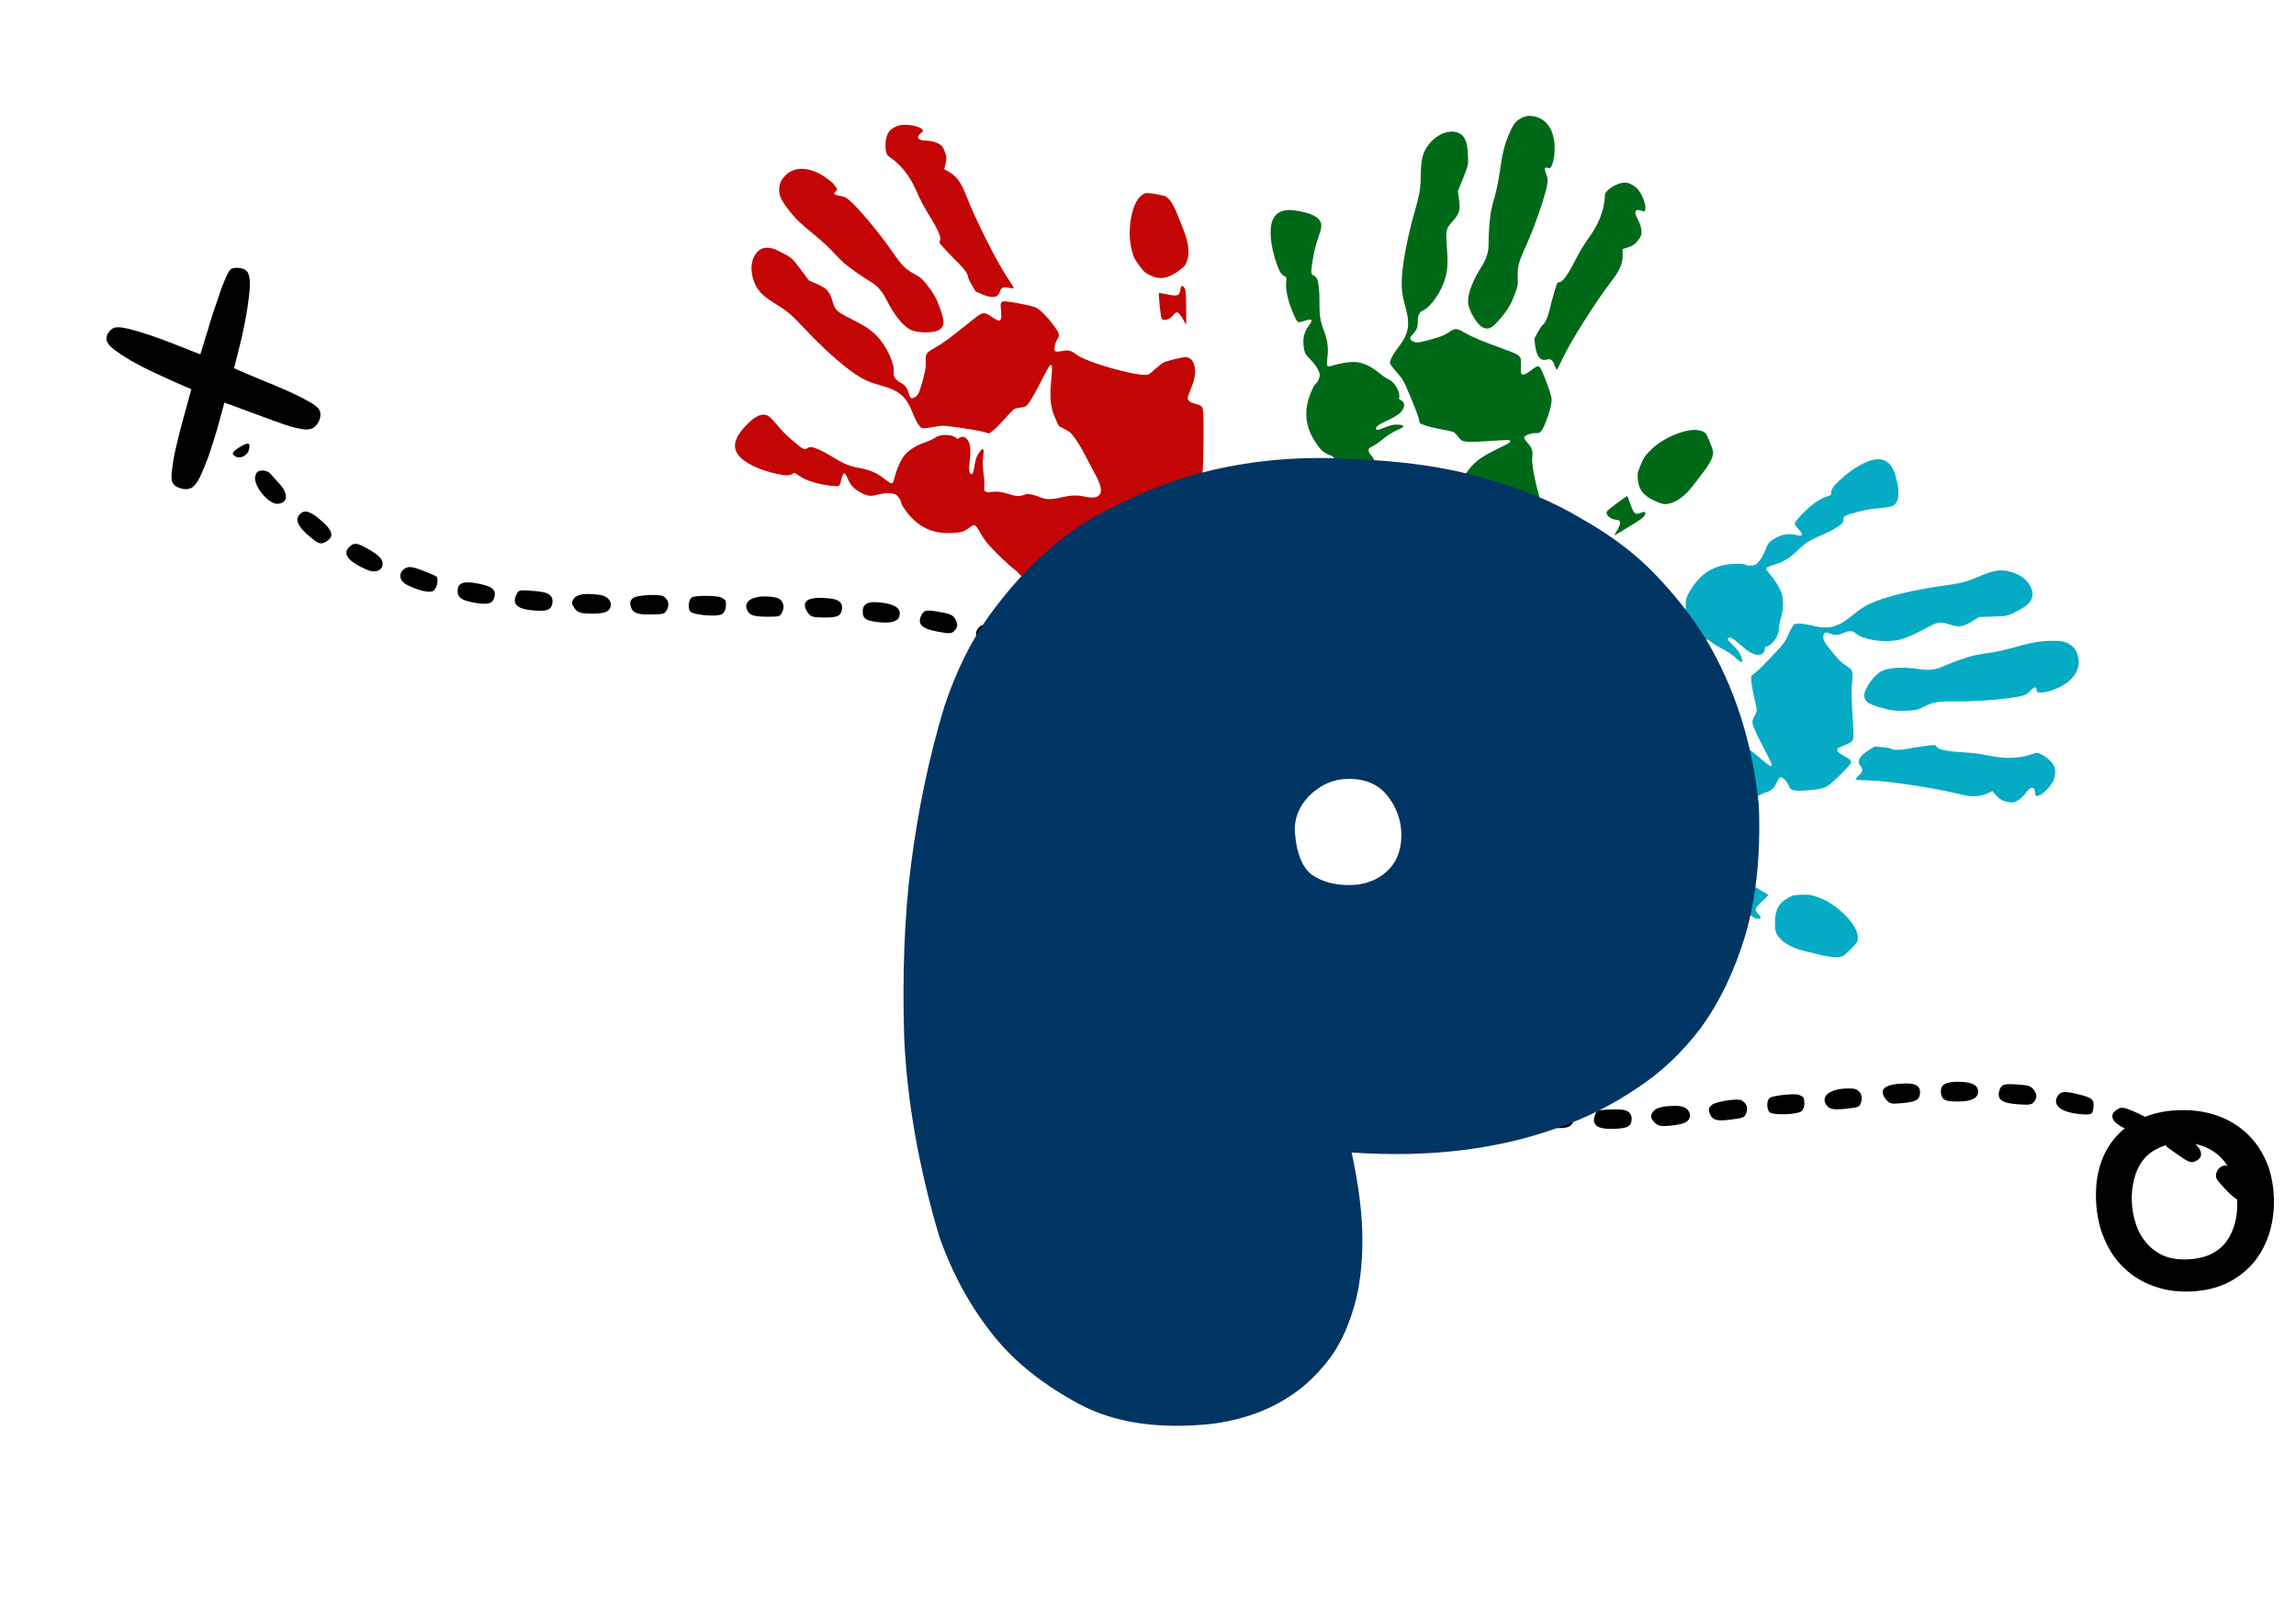 <svg width="164" height="115" viewBox="0 0 164 115" fill="none" xmlns="http://www.w3.org/2000/svg">
<path fill-rule="evenodd" clip-rule="evenodd" d="M56.054 12.575C55.804 12.84 55.682 13.104 55.659 13.429C55.625 13.92 55.745 14.213 56.268 14.908C56.774 15.58 57.06 15.859 58.286 16.872C58.787 17.286 59.26 17.725 59.51 18.007C59.734 18.26 60.091 18.616 60.303 18.8C60.702 19.146 61.663 19.821 62.24 20.16C62.681 20.42 63.022 20.818 63.333 21.436C63.85 22.465 64.446 23.218 64.983 23.523C65.486 23.808 66.746 23.818 67.12 23.54C67.467 23.283 67.478 22.991 67.175 22.109C66.914 21.349 66.71 20.973 66.229 20.37C65.822 19.859 65.79 19.831 65.324 19.576C64.645 19.204 64.428 18.982 63.675 17.892C62.785 16.603 61.239 14.763 60.634 14.272C60.422 14.099 60.284 14.038 60.013 13.995C59.591 13.927 59.503 13.839 59.691 13.67C59.815 13.557 59.816 13.534 59.708 13.358C59.476 12.984 58.746 12.457 58.148 12.231C57.309 11.915 56.562 12.037 56.054 12.575ZM63.514 9.384C63.282 9.666 63.182 10.284 63.285 10.796C63.332 11.026 63.367 11.091 63.489 11.173C64.313 11.722 64.974 12.54 65.424 13.569C65.76 14.337 65.976 14.743 66.481 15.566C67.034 16.466 67.257 17.025 67.132 17.198C67.086 17.263 67.101 17.329 67.191 17.45C67.323 17.626 68.049 18.396 68.472 18.806C68.846 19.17 69.129 19.568 69.133 19.738C69.135 19.817 69.26 20.092 69.41 20.35L69.683 20.818L70.124 21.011C70.846 21.327 71.299 21.27 71.413 20.849C71.495 20.551 71.656 20.473 72.034 20.55C72.215 20.587 72.384 20.602 72.409 20.583C72.437 20.562 72.266 20.278 71.971 19.852C71.26 18.826 69.651 15.626 69.023 13.99C68.65 13.017 68.315 12.566 67.722 12.239L67.442 12.085L67.52 11.772C67.628 11.343 67.614 11.118 67.455 10.753C67.342 10.492 67.289 10.42 67.133 10.313C66.899 10.152 66.5 10.048 66.09 10.039C65.55 10.028 65.417 9.777 65.799 9.493C65.947 9.383 65.96 9.353 65.893 9.264C65.719 9.03 64.963 8.861 64.388 8.928C64.083 8.964 63.693 9.167 63.514 9.384ZM53.865 18.324C53.582 18.881 53.622 19.668 53.969 20.366C54.215 20.86 54.576 21.199 55.385 21.698C56.241 22.225 56.562 22.496 57.411 23.409C58.697 24.791 60.112 26.064 61.101 26.729C61.674 27.114 62.121 27.315 62.837 27.511C64.245 27.896 64.725 28.302 65.196 29.505C65.435 30.114 65.664 30.487 65.856 30.578C65.917 30.607 66.274 30.573 66.649 30.503C67.315 30.379 67.364 30.38 68.608 30.555C69.31 30.653 70.055 30.786 70.264 30.85L70.644 30.966L70.928 30.755C71.084 30.639 71.451 30.273 71.744 29.941C72.037 29.61 72.336 29.294 72.409 29.24C72.482 29.186 72.681 29.131 72.852 29.118C73.023 29.106 73.216 29.056 73.281 29.008C73.485 28.856 73.775 28.384 74.331 27.299C74.924 26.143 74.989 26.037 75.085 26.076C75.164 26.107 75.163 26.344 75.082 27.185C74.957 28.488 75.039 29.157 75.427 29.988L75.635 30.435L76.048 30.652C76.437 30.856 76.481 30.895 76.786 31.305C76.987 31.576 77.286 32.083 77.575 32.642C77.831 33.137 78.102 33.652 78.177 33.786C78.575 34.492 78.719 34.985 78.6 35.238C78.455 35.543 78.114 35.61 77.446 35.463C76.921 35.348 76.46 35.37 75.713 35.547C75.075 35.698 74.658 35.681 74.218 35.486C73.908 35.348 73.374 35.241 73.294 35.3C73.272 35.317 73.119 35.362 72.955 35.401C72.703 35.461 72.563 35.443 72.046 35.285C71.483 35.114 71.137 35.081 70.699 35.157C70.61 35.172 70.48 35.154 70.41 35.115C70.299 35.054 70.287 35.003 70.309 34.706C70.323 34.52 70.31 34.225 70.28 34.051C70.19 33.53 70.17 32.895 70.232 32.521C70.325 31.965 70.187 31.936 69.863 32.442C69.75 32.619 69.67 32.875 69.607 33.255C69.516 33.812 69.479 33.903 69.359 33.855C69.216 33.799 69.194 33.544 69.27 32.856C69.356 32.079 69.314 31.692 69.115 31.424C68.939 31.188 68.75 31.139 68.534 31.273C68.421 31.343 68.346 31.359 68.326 31.317C68.275 31.209 67.995 31.098 67.714 31.075C67.328 31.043 66.992 31.115 66.774 31.276C66.668 31.354 66.335 31.505 66.033 31.612C65.326 31.861 64.772 32.244 64.487 32.678C64.252 33.039 64.021 33.599 63.891 34.129C63.767 34.635 63.735 34.638 63.172 34.199C62.626 33.772 62.13 33.56 61.351 33.421C60.662 33.298 60.236 33.116 59.362 32.573C58.864 32.263 58.283 31.992 58.016 31.945C57.872 31.919 57.765 31.941 57.663 32.017C57.469 32.161 57.364 32.106 56.6 31.456C56.166 31.087 55.853 30.771 55.512 30.359C54.977 29.714 54.797 29.588 54.457 29.619C54.04 29.658 53.508 30.076 52.904 30.84C52.43 31.44 52.369 32.01 52.727 32.492C53.143 33.053 54.215 33.575 55.514 33.851C56.139 33.983 56.419 33.979 56.612 33.836C56.733 33.746 56.765 33.754 57.014 33.936C57.334 34.17 57.66 34.318 58.213 34.478C58.782 34.644 59.814 34.782 59.916 34.707C59.962 34.672 60.024 34.538 60.054 34.409C60.224 33.657 60.33 33.627 60.584 34.259C60.782 34.751 61.26 35.156 61.879 35.357C62.143 35.443 62.254 35.44 62.65 35.336C63.118 35.214 63.553 35.194 63.872 35.281C64.081 35.338 64.34 35.662 64.369 35.902C64.382 36.01 64.494 36.205 64.718 36.508C65.552 37.639 66.617 38.146 68 38.073C68.643 38.039 68.844 37.981 69.177 37.734C69.622 37.403 69.656 37.415 70.009 38.038C70.194 38.364 70.421 38.69 70.625 38.923C71.066 39.427 72.067 40.382 72.458 40.673C72.726 40.872 72.921 41.09 73.643 42.001C74.253 42.77 74.584 43.151 74.768 43.294C75.336 43.737 76.538 44.238 77.216 44.314C77.627 44.36 77.68 44.345 78.144 44.051C78.365 43.911 78.636 43.809 79.116 43.688C79.731 43.532 79.801 43.502 80.026 43.296C80.499 42.861 80.835 42.155 81.292 40.639C81.625 39.533 81.673 39.428 81.864 39.387C81.943 39.37 82.065 39.314 82.135 39.262C82.296 39.143 83.153 38.146 83.526 37.644C84.088 36.888 84.862 35.983 85.223 35.66C85.518 35.395 85.611 35.278 85.684 35.074C85.882 34.529 85.945 33.666 85.966 31.259C85.979 29.678 85.953 29.189 85.848 29.048C85.805 28.99 85.6 28.9 85.386 28.846C84.969 28.74 84.796 28.589 84.843 28.371C84.858 28.302 84.97 27.997 85.091 27.695C85.4 26.926 85.442 26.427 85.244 25.916C85.154 25.685 84.942 25.521 84.719 25.509C84.475 25.496 83.308 25.779 83.096 25.902C82.977 25.972 82.724 26.171 82.534 26.345C82.345 26.518 82.124 26.695 82.045 26.738C81.563 26.997 77.602 25.903 76.862 25.306C76.533 25.041 76.294 24.987 75.841 25.076C75.597 25.123 75.41 25.127 75.365 25.084C75.259 24.986 75.365 24.438 75.533 24.212C75.724 23.956 75.67 23.783 75.212 23.176C74.779 22.604 74.332 22.153 74.021 21.977C73.752 21.825 71.798 21.463 71.626 21.535C71.467 21.6 71.45 21.696 71.505 22.2C71.559 22.686 71.507 22.908 71.344 22.9C71.286 22.896 71.112 22.811 70.958 22.71C70.196 22.209 70.295 22.183 69.012 23.215C67.806 24.185 67.295 24.555 66.715 24.88C66.152 25.195 66.1 25.278 66.127 25.814C66.149 26.238 66.08 26.607 65.797 27.571C65.634 28.125 65.531 28.291 65.284 28.403C65.078 28.495 64.999 28.429 64.907 28.088C64.808 27.717 64.668 27.532 64.35 27.351C63.974 27.137 63.8 26.892 63.834 26.626C63.915 25.981 63.357 24.756 62.641 24.008C62.227 23.575 61.828 23.305 60.908 22.836C59.69 22.215 59.679 22.204 59.436 21.428C59.228 20.764 59.026 20.563 58.223 20.226L57.791 20.045L57.208 19.266C56.568 18.41 56.569 18.412 55.678 17.955C54.812 17.511 54.216 17.632 53.865 18.324ZM81.338 14.156C81.064 14.486 80.853 15.088 80.749 15.84C80.644 16.597 80.68 17.284 80.86 17.941C80.992 18.423 81.03 18.498 81.367 18.953C81.71 19.417 81.751 19.455 82.095 19.633C82.804 19.999 83.404 19.921 84.165 19.364C84.543 19.087 84.631 18.999 84.723 18.804C84.998 18.221 84.936 17.425 84.539 16.422C84.428 16.143 84.23 15.642 84.097 15.308C83.783 14.52 83.477 14.088 83.162 13.992C82.785 13.877 81.96 13.758 81.818 13.798C81.661 13.843 81.497 13.965 81.338 14.156ZM82.832 21.803C82.876 22.279 82.944 22.711 82.983 22.763C83.126 22.956 83.562 22.821 83.802 22.511C83.928 22.348 83.982 22.309 84.069 22.313C84.189 22.32 84.415 22.599 84.584 22.952C84.7 23.193 84.751 23.203 84.732 22.981C84.726 22.9 84.721 22.428 84.723 21.932C84.725 20.938 84.7 20.69 84.577 20.524C84.443 20.345 84.355 20.405 84.306 20.709C84.234 21.162 84.128 21.188 83.175 20.986C82.966 20.942 82.785 20.912 82.773 20.921C82.761 20.93 82.788 21.327 82.832 21.803Z" fill="#C40505"/>
<path fill-rule="evenodd" clip-rule="evenodd" d="M148.447 46.94C148.375 46.583 148.229 46.332 147.977 46.127C147.597 45.818 147.289 45.748 146.422 45.775C145.584 45.802 145.193 45.875 143.663 46.293C143.039 46.463 142.41 46.597 142.037 46.639C141.702 46.677 141.207 46.763 140.935 46.83C140.424 46.958 139.323 47.354 138.715 47.629C138.25 47.839 137.73 47.889 137.049 47.788C135.913 47.619 134.957 47.672 134.401 47.935C133.88 48.182 133.148 49.203 133.16 49.667C133.171 50.097 133.403 50.274 134.295 50.533C135.064 50.757 135.488 50.806 136.255 50.76C136.905 50.721 136.946 50.711 137.422 50.478C138.115 50.138 138.42 50.088 139.74 50.1C141.301 50.114 143.689 49.91 144.436 49.699C144.698 49.625 144.827 49.548 145.018 49.352C145.315 49.046 145.437 49.025 145.468 49.275C145.488 49.441 145.507 49.456 145.712 49.468C146.15 49.494 146.998 49.202 147.526 48.843C148.265 48.341 148.594 47.661 148.447 46.94ZM146.767 54.85C146.671 54.499 146.225 54.063 145.748 53.854C145.533 53.76 145.461 53.751 145.324 53.804C144.404 54.16 143.358 54.229 142.26 54.006C141.442 53.84 140.987 53.782 140.026 53.722C138.975 53.656 138.392 53.517 138.322 53.316C138.296 53.241 138.233 53.216 138.083 53.22C137.864 53.226 136.82 53.376 136.243 53.485C135.732 53.581 135.245 53.583 135.104 53.49C135.039 53.446 134.743 53.39 134.447 53.364L133.908 53.318L133.498 53.567C132.826 53.974 132.613 54.375 132.89 54.71C133.087 54.948 133.058 55.124 132.778 55.388C132.644 55.515 132.535 55.644 132.536 55.675C132.537 55.709 132.866 55.733 133.383 55.737C134.627 55.746 138.158 56.27 139.852 56.697C140.859 56.952 141.419 56.937 142.026 56.642L142.312 56.502L142.522 56.745C142.81 57.08 143.002 57.197 143.39 57.277C143.668 57.335 143.757 57.333 143.933 57.267C144.199 57.168 144.513 56.903 144.755 56.574C145.074 56.141 145.355 56.176 145.367 56.651C145.372 56.834 145.389 56.861 145.5 56.858C145.791 56.851 146.362 56.332 146.637 55.824C146.783 55.555 146.841 55.12 146.767 54.85ZM145.018 41.856C144.726 41.306 144.061 40.887 143.293 40.77C142.749 40.687 142.266 40.786 141.395 41.16C140.474 41.555 140.069 41.661 138.838 41.829C136.973 42.084 135.124 42.507 134.015 42.932C133.373 43.178 132.951 43.427 132.381 43.898C131.259 44.824 130.653 44.983 129.402 44.676C128.769 44.521 128.333 44.494 128.149 44.599C128.091 44.632 127.914 44.942 127.755 45.288C127.475 45.902 127.446 45.941 126.589 46.855C126.106 47.37 125.571 47.902 125.399 48.036L125.086 48.279L125.095 48.631C125.1 48.824 125.188 49.334 125.29 49.763C125.392 50.192 125.478 50.617 125.48 50.708C125.482 50.798 125.413 50.992 125.325 51.139C125.237 51.285 125.167 51.471 125.169 51.552C125.175 51.804 125.394 52.312 125.959 53.388C126.561 54.534 126.61 54.648 126.524 54.704C126.453 54.751 126.26 54.614 125.621 54.066C124.63 53.216 124.038 52.899 123.138 52.738L122.655 52.651L122.241 52.864C121.852 53.063 121.795 53.077 121.285 53.09C120.949 53.098 120.364 53.051 119.743 52.966C119.193 52.89 118.618 52.816 118.465 52.8C117.661 52.72 117.177 52.554 117.04 52.312C116.873 52.019 117.015 51.703 117.518 51.242C117.913 50.88 118.159 50.492 118.444 49.782C118.687 49.175 118.94 48.845 119.351 48.599C119.642 48.425 120.035 48.051 120.033 47.952C120.032 47.924 120.083 47.774 120.145 47.618C120.241 47.378 120.336 47.274 120.761 46.943C121.224 46.583 121.449 46.32 121.638 45.919C121.677 45.837 121.767 45.742 121.838 45.708C121.952 45.652 122 45.671 122.229 45.86C122.373 45.978 122.621 46.136 122.78 46.212C123.256 46.437 123.786 46.785 124.055 47.051C124.455 47.445 124.557 47.35 124.331 46.795C124.252 46.602 124.089 46.389 123.815 46.12C123.413 45.727 123.361 45.644 123.468 45.573C123.596 45.49 123.817 45.617 124.334 46.074C124.918 46.59 125.257 46.778 125.589 46.769C125.883 46.762 126.032 46.636 126.047 46.383C126.054 46.25 126.084 46.18 126.13 46.188C126.247 46.209 126.499 46.044 126.679 45.828C126.926 45.532 127.06 45.216 127.054 44.946C127.051 44.815 127.119 44.457 127.205 44.15C127.408 43.43 127.414 42.759 127.223 42.278C127.064 41.879 126.739 41.37 126.383 40.96C126.042 40.568 126.057 40.54 126.738 40.334C127.399 40.134 127.857 39.851 128.417 39.296C128.913 38.805 129.305 38.562 130.249 38.161C130.788 37.933 131.342 37.615 131.533 37.425C131.637 37.322 131.681 37.222 131.678 37.095C131.671 36.854 131.776 36.801 132.745 36.551C133.294 36.409 133.731 36.335 134.263 36.293C135.095 36.228 135.302 36.153 135.471 35.858C135.679 35.496 135.643 34.822 135.367 33.892C135.15 33.161 134.72 32.784 134.122 32.799C133.426 32.817 132.386 33.391 131.416 34.292C130.949 34.725 130.792 34.956 130.798 35.195C130.802 35.346 130.777 35.367 130.486 35.465C130.112 35.592 129.804 35.773 129.356 36.131C128.895 36.5 128.189 37.262 128.192 37.388C128.194 37.446 128.267 37.573 128.356 37.671C128.871 38.242 128.835 38.345 128.174 38.19C127.659 38.069 127.055 38.226 126.536 38.615C126.315 38.781 126.254 38.873 126.111 39.255C125.942 39.707 125.708 40.072 125.454 40.283C125.288 40.421 124.876 40.446 124.663 40.332C124.568 40.28 124.345 40.26 123.969 40.268C122.569 40.3 121.545 40.876 120.811 42.046C120.469 42.59 120.401 42.787 120.412 43.2C120.426 43.752 120.396 43.773 119.686 43.703C119.315 43.667 118.919 43.665 118.611 43.697C117.948 43.768 116.595 44.035 116.134 44.188C115.817 44.292 115.528 44.325 114.371 44.391C113.394 44.447 112.894 44.498 112.671 44.566C111.985 44.775 110.887 45.468 110.436 45.976C110.162 46.285 110.144 46.337 110.118 46.884C110.105 47.144 110.032 47.423 109.856 47.884C109.63 48.475 109.614 48.549 109.653 48.851C109.736 49.486 110.118 50.165 111.092 51.407C111.803 52.313 111.861 52.412 111.784 52.592C111.753 52.666 111.729 52.798 111.731 52.885C111.736 53.084 112.057 54.354 112.252 54.946C112.545 55.839 112.839 56.988 112.895 57.468C112.941 57.86 112.984 58.003 113.108 58.18C113.438 58.654 114.106 59.201 116.056 60.599C117.337 61.517 117.75 61.776 117.925 61.771C117.998 61.769 118.189 61.654 118.355 61.511C118.681 61.231 118.903 61.177 119.054 61.341C119.102 61.393 119.286 61.658 119.463 61.931C119.912 62.623 120.295 62.944 120.825 63.076C121.064 63.135 121.32 63.057 121.458 62.882C121.608 62.69 122.048 61.577 122.068 61.334C122.08 61.196 122.063 60.876 122.03 60.621C121.997 60.367 121.979 60.086 121.99 59.996C122.056 59.455 125.22 56.855 126.131 56.594C126.536 56.478 126.717 56.314 126.905 55.894C127.006 55.667 127.11 55.514 127.172 55.501C127.312 55.471 127.698 55.872 127.785 56.139C127.884 56.441 128.057 56.497 128.814 56.471C129.529 56.447 130.153 56.341 130.475 56.188C130.753 56.057 132.169 54.671 132.209 54.491C132.247 54.324 132.179 54.255 131.736 54.01C131.31 53.775 131.158 53.605 131.259 53.477C131.295 53.432 131.464 53.339 131.635 53.272C132.48 52.938 132.444 53.034 132.34 51.396C132.241 49.856 132.233 49.227 132.301 48.568C132.367 47.929 132.329 47.839 131.876 47.553C131.518 47.328 131.257 47.06 130.634 46.276C130.276 45.825 130.199 45.646 130.251 45.38C130.293 45.16 130.392 45.133 130.723 45.254C131.083 45.386 131.313 45.378 131.643 45.223C132.034 45.04 132.333 45.038 132.531 45.218C133.01 45.654 134.328 45.902 135.349 45.748C135.939 45.659 136.388 45.488 137.299 45.008C138.504 44.371 138.519 44.369 139.29 44.616C139.951 44.828 140.23 44.778 140.966 44.317L141.362 44.069L142.331 44.041C143.396 44.01 143.394 44.01 144.278 43.546C145.136 43.095 145.38 42.539 145.018 41.856ZM132.651 66.639C132.539 66.227 132.17 65.71 131.616 65.194C131.06 64.674 130.479 64.309 129.84 64.079C129.372 63.91 129.289 63.898 128.725 63.911C128.149 63.925 128.095 63.936 127.753 64.115C127.048 64.482 126.767 65.016 126.784 65.956C126.793 66.423 126.815 66.545 126.921 66.732C127.238 67.291 127.922 67.697 128.968 67.949C129.258 68.019 129.781 68.144 130.129 68.227C130.952 68.424 131.479 68.422 131.738 68.221C132.048 67.979 132.618 67.375 132.667 67.236C132.721 67.083 132.715 66.879 132.651 66.639ZM125.561 63.47C125.147 63.233 124.756 63.04 124.692 63.042C124.453 63.048 124.312 63.48 124.427 63.855C124.488 64.051 124.489 64.117 124.436 64.185C124.361 64.28 124.005 64.303 123.619 64.239C123.356 64.195 123.319 64.23 123.511 64.343C123.58 64.384 123.968 64.651 124.371 64.937C125.18 65.51 125.397 65.631 125.602 65.626C125.825 65.62 125.826 65.513 125.606 65.299C125.279 64.98 125.319 64.879 126.03 64.219C126.186 64.073 126.314 63.943 126.314 63.928C126.313 63.913 125.975 63.707 125.561 63.47Z" fill="#05ABC4"/>
<path fill-rule="evenodd" clip-rule="evenodd" d="M109.621 8.319C109.266 8.241 108.977 8.273 108.688 8.421C108.251 8.644 108.063 8.897 107.738 9.701C107.424 10.479 107.334 10.867 107.099 12.434C107.003 13.075 106.871 13.705 106.759 14.063C106.659 14.384 106.537 14.872 106.49 15.148C106.4 15.667 106.318 16.834 106.324 17.501C106.329 18.012 106.165 18.507 105.797 19.09C105.184 20.061 104.847 20.957 104.863 21.572C104.879 22.149 105.518 23.23 105.948 23.407C106.345 23.57 106.601 23.429 107.198 22.718C107.713 22.104 107.929 21.736 108.196 21.015C108.423 20.405 108.431 20.364 108.409 19.834C108.378 19.063 108.455 18.763 108.999 17.561C109.642 16.138 110.419 13.871 110.527 13.102C110.565 12.832 110.546 12.683 110.444 12.43C110.284 12.034 110.315 11.914 110.555 11.987C110.716 12.036 110.736 12.024 110.83 11.841C111.031 11.451 111.106 10.557 110.991 9.93C110.829 9.051 110.34 8.476 109.621 8.319ZM116.181 13.048C115.821 12.995 115.242 13.227 114.858 13.578C114.685 13.737 114.648 13.8 114.641 13.947C114.596 14.932 114.237 15.917 113.59 16.831C113.107 17.513 112.871 17.906 112.428 18.76C111.944 19.695 111.582 20.173 111.369 20.155C111.29 20.149 111.241 20.197 111.185 20.335C111.102 20.538 110.818 21.555 110.685 22.126C110.567 22.633 110.372 23.079 110.229 23.17C110.163 23.213 109.992 23.461 109.849 23.721L109.59 24.195L109.652 24.671C109.753 25.45 110.035 25.807 110.453 25.688C110.749 25.604 110.899 25.702 111.028 26.064C111.09 26.238 111.164 26.39 111.192 26.402C111.224 26.415 111.379 26.123 111.591 25.652C112.102 24.517 114.006 21.498 115.08 20.121C115.719 19.301 115.932 18.784 115.907 18.109L115.895 17.791L116.202 17.697C116.624 17.568 116.808 17.44 117.039 17.117C117.203 16.886 117.238 16.804 117.249 16.616C117.265 16.333 117.149 15.939 116.946 15.584C116.678 15.118 116.824 14.875 117.263 15.056C117.433 15.125 117.465 15.12 117.507 15.018C117.617 14.749 117.373 14.017 117.02 13.56C116.832 13.318 116.458 13.089 116.181 13.048ZM103.586 9.405C102.965 9.45 102.313 9.889 101.896 10.544C101.6 11.009 101.496 11.491 101.487 12.438C101.477 13.441 101.411 13.854 101.068 15.048C100.548 16.857 100.188 18.72 100.13 19.906C100.096 20.593 100.154 21.079 100.354 21.791C100.749 23.191 100.65 23.809 99.865 24.831C99.467 25.348 99.267 25.735 99.288 25.946C99.295 26.013 99.507 26.3 99.76 26.584C100.208 27.089 100.232 27.131 100.723 28.283C101 28.933 101.27 29.638 101.323 29.849L101.419 30.233L101.745 30.367C101.924 30.441 102.425 30.566 102.859 30.646C103.293 30.725 103.716 30.819 103.8 30.853C103.884 30.887 104.033 31.03 104.132 31.169C104.231 31.309 104.372 31.448 104.447 31.479C104.681 31.575 105.233 31.58 106.445 31.497C107.738 31.408 107.861 31.409 107.878 31.511C107.892 31.595 107.69 31.716 106.929 32.08C105.752 32.643 105.223 33.057 104.713 33.815L104.439 34.222L104.466 34.687C104.492 35.124 104.481 35.181 104.287 35.652C104.159 35.963 103.88 36.48 103.551 37.014C103.26 37.486 102.96 37.983 102.884 38.117C102.486 38.819 102.139 39.195 101.862 39.223C101.527 39.257 101.295 39 101.076 38.354C100.905 37.846 100.649 37.464 100.113 36.917C99.656 36.45 99.457 36.086 99.397 35.609C99.356 35.274 99.172 34.763 99.08 34.725C99.055 34.714 98.938 34.608 98.82 34.488C98.64 34.303 98.583 34.175 98.452 33.652C98.308 33.083 98.159 32.77 97.868 32.435C97.809 32.367 97.759 32.247 97.756 32.168C97.751 32.041 97.788 32.005 98.053 31.871C98.219 31.787 98.464 31.624 98.597 31.509C98.995 31.164 99.528 30.821 99.879 30.681C100.401 30.475 100.356 30.342 99.756 30.326C99.548 30.32 99.288 30.383 98.931 30.526C98.409 30.734 98.312 30.749 98.291 30.622C98.266 30.471 98.472 30.321 99.099 30.032C99.806 29.706 100.115 29.471 100.241 29.164C100.353 28.892 100.297 28.705 100.072 28.589C99.953 28.529 99.901 28.473 99.927 28.435C99.993 28.336 99.944 28.039 99.819 27.787C99.648 27.442 99.413 27.192 99.163 27.088C99.043 27.038 98.742 26.831 98.496 26.628C97.92 26.153 97.308 25.876 96.791 25.857C96.361 25.841 95.765 25.933 95.246 26.094C94.75 26.248 94.731 26.222 94.817 25.516C94.9 24.83 94.826 24.298 94.544 23.561C94.295 22.909 94.231 22.452 94.246 21.426C94.254 20.842 94.187 20.207 94.09 19.954C94.037 19.818 93.963 19.738 93.846 19.689C93.624 19.598 93.617 19.48 93.779 18.493C93.871 17.934 93.979 17.504 94.156 17C94.432 16.212 94.447 15.993 94.245 15.719C93.998 15.383 93.367 15.144 92.405 15.021C91.648 14.925 91.13 15.166 90.902 15.719C90.638 16.363 90.743 17.547 91.176 18.798C91.384 19.399 91.531 19.637 91.753 19.728C91.892 19.785 91.902 19.816 91.874 20.122C91.839 20.515 91.88 20.87 92.028 21.425C92.179 21.996 92.591 22.949 92.708 22.997C92.761 23.018 92.908 23.003 93.033 22.961C93.763 22.72 93.843 22.795 93.434 23.337C93.116 23.759 93.016 24.375 93.162 25.007C93.225 25.277 93.284 25.37 93.576 25.655C93.922 25.992 94.162 26.352 94.252 26.67C94.311 26.878 94.168 27.265 93.977 27.413C93.891 27.48 93.783 27.676 93.639 28.023C93.103 29.317 93.217 30.487 93.991 31.63C94.35 32.162 94.504 32.304 94.886 32.461C95.397 32.671 95.403 32.706 95.054 33.328C94.87 33.653 94.708 34.015 94.614 34.309C94.411 34.944 94.11 36.29 94.063 36.774C94.031 37.105 93.945 37.383 93.538 38.468C93.195 39.385 93.04 39.863 93.012 40.095C92.926 40.807 93.117 42.091 93.4 42.709C93.572 43.084 93.612 43.121 94.102 43.366C94.335 43.482 94.561 43.662 94.912 44.01C95.362 44.455 95.423 44.499 95.715 44.584C96.329 44.765 97.105 44.689 98.634 44.3C99.75 44.015 99.864 44.002 99.997 44.145C100.053 44.203 100.163 44.279 100.244 44.312C100.428 44.387 101.72 44.606 102.34 44.667C103.275 44.758 104.445 44.954 104.907 45.096C105.285 45.212 105.433 45.231 105.645 45.189C106.211 45.077 106.982 44.688 109.047 43.467C110.404 42.665 110.808 42.392 110.874 42.23C110.902 42.163 110.873 41.941 110.81 41.731C110.685 41.321 110.726 41.096 110.936 41.024C111.003 41.001 111.32 40.94 111.641 40.888C112.456 40.756 112.904 40.536 113.238 40.103C113.389 39.908 113.42 39.642 113.316 39.446C113.202 39.231 112.36 38.38 112.146 38.263C112.025 38.197 111.724 38.083 111.479 38.01C111.233 37.938 110.968 37.841 110.891 37.795C110.422 37.517 109.32 33.572 109.449 32.633C109.506 32.215 109.429 31.984 109.12 31.642C108.954 31.458 108.856 31.301 108.869 31.24C108.898 31.099 109.42 30.908 109.699 30.936C110.016 30.967 110.137 30.832 110.419 30.129C110.685 29.465 110.84 28.851 110.831 28.495C110.822 28.187 110.126 26.332 109.977 26.223C109.839 26.121 109.749 26.155 109.347 26.462C108.959 26.757 108.743 26.828 108.666 26.683C108.639 26.632 108.623 26.44 108.63 26.257C108.666 25.348 108.739 25.42 107.198 24.855C105.749 24.323 105.171 24.077 104.595 23.749C104.037 23.43 103.939 23.428 103.496 23.728C103.144 23.965 102.794 24.095 101.825 24.349C101.269 24.495 101.074 24.493 100.851 24.338C100.667 24.21 100.682 24.109 100.926 23.855C101.192 23.579 101.278 23.365 101.269 23.001C101.259 22.57 101.378 22.295 101.623 22.187C102.215 21.924 102.974 20.818 103.245 19.822C103.401 19.246 103.427 18.766 103.354 17.739C103.259 16.38 103.262 16.365 103.8 15.759C104.26 15.24 104.327 14.964 104.202 14.105L104.135 13.643L104.5 12.744C104.902 11.758 104.901 11.76 104.833 10.764C104.768 9.796 104.357 9.349 103.586 9.405ZM121.271 30.722C120.849 30.657 120.227 30.787 119.531 31.084C118.83 31.384 118.262 31.768 117.794 32.26C117.45 32.62 117.406 32.691 117.19 33.212C116.971 33.745 116.959 33.799 116.984 34.184C117.036 34.977 117.412 35.45 118.278 35.813C118.709 35.994 118.83 36.023 119.043 36.002C119.683 35.937 120.331 35.475 120.983 34.62C121.164 34.382 121.489 33.955 121.706 33.67C122.218 32.996 122.429 32.513 122.349 32.195C122.254 31.814 121.931 31.048 121.824 30.947C121.705 30.836 121.516 30.759 121.271 30.722ZM115.51 35.929C115.126 36.212 114.792 36.492 114.768 36.552C114.677 36.773 115.016 37.076 115.404 37.122C115.608 37.146 115.669 37.171 115.71 37.247C115.767 37.354 115.644 37.69 115.43 38.016C115.283 38.239 115.301 38.287 115.481 38.157C115.547 38.11 115.948 37.864 116.372 37.61C117.222 37.101 117.421 36.952 117.499 36.761C117.583 36.556 117.486 36.511 117.202 36.626C116.778 36.797 116.702 36.72 116.384 35.802C116.314 35.6 116.246 35.431 116.233 35.425C116.219 35.42 115.894 35.647 115.51 35.929Z" fill="#006917"/>
<path fill-rule="evenodd" clip-rule="evenodd" d="M161.872 86.369C161.522 86.335 161.471 86.367 161.333 86.713C161.065 87.381 161.251 87.491 161.857 87.022C162.456 86.559 162.459 86.428 161.872 86.369ZM159.739 83.799C159.486 83.549 159.199 83.314 159.103 83.277C158.805 83.16 158.424 83.402 158.316 83.776C158.221 84.102 158.269 84.194 158.88 84.865C159.247 85.269 159.659 85.626 159.797 85.66C160.128 85.742 160.536 85.412 160.576 85.029C160.61 84.707 160.503 84.549 159.739 83.799ZM156.157 81.213C155.344 80.707 154.853 80.804 154.782 81.483L154.738 81.897L155.592 82.499C156.306 83.002 156.503 83.078 156.784 82.958C157.548 82.634 157.291 81.918 156.157 81.213ZM152.484 79.416C151.785 79.101 151.535 79.058 151.281 79.208C150.539 79.648 150.836 80.225 152.064 80.731C152.973 81.106 153.477 80.992 153.54 80.397C153.586 79.959 153.493 79.872 152.484 79.416ZM148.486 78.171C147.491 77.924 147.21 77.941 146.995 78.26C146.558 78.909 147.173 79.438 148.518 79.571C149.395 79.657 149.477 79.618 149.533 79.087C149.592 78.536 149.448 78.41 148.486 78.171ZM144.421 77.486C143.15 77.378 142.964 77.423 142.82 77.87C142.611 78.516 142.972 78.794 144.124 78.876C145.023 78.939 145.161 78.91 145.346 78.617C145.502 78.369 145.495 78.193 145.318 77.914C145.128 77.614 144.953 77.531 144.421 77.486ZM140.014 77.27C138.984 77.237 138.582 77.46 138.638 78.034C138.69 78.566 138.942 78.691 139.928 78.677C140.791 78.665 141.242 78.456 141.285 78.047C141.338 77.548 140.931 77.299 140.014 77.27ZM136.164 77.387C134.647 77.403 134.14 77.788 134.695 78.505C134.953 78.84 135.08 78.871 135.866 78.795C136.852 78.699 137.095 78.57 137.143 78.122C137.197 77.614 136.885 77.38 136.164 77.387ZM132.35 77.757C130.853 77.654 129.933 78.252 130.486 78.968C130.704 79.251 131.034 79.293 132.068 79.172C132.784 79.088 132.827 79.064 132.947 78.693C133.095 78.234 132.812 77.789 132.35 77.757ZM128.51 78.205C128.216 78.079 126.641 78.242 126.408 78.423C126.179 78.6 126.175 79.24 126.402 79.443C126.655 79.67 128.352 79.62 128.667 79.376C128.802 79.272 128.901 79.016 128.887 78.807C128.857 78.366 128.846 78.348 128.51 78.205ZM124.395 78.59C124.138 78.435 122.59 78.674 122.277 78.916C122.079 79.069 122.023 79.237 122.095 79.456C122.274 80.001 122.583 80.106 123.618 79.971C124.578 79.846 124.626 79.824 124.746 79.451C124.865 79.082 124.752 78.805 124.395 78.59ZM119.776 78.99C118.716 78.984 118.201 79.131 118.018 79.492C117.885 79.755 117.914 79.883 118.164 80.152C118.425 80.43 118.62 80.471 119.357 80.398C120.288 80.306 120.664 80.121 120.705 79.735C120.751 79.305 120.362 78.993 119.776 78.99ZM115.849 79.26C115.617 79.236 115.114 79.236 114.731 79.26C114.059 79.301 114.03 79.317 113.904 79.708C113.693 80.361 114.124 80.665 115.217 80.633C116.217 80.605 116.493 80.474 116.543 80.006C116.588 79.575 116.342 79.31 115.849 79.26ZM111.133 79.174C110.083 79.088 109.68 79.27 109.717 79.817C109.752 80.329 110.058 80.501 111.046 80.564C111.983 80.624 112.334 80.471 112.386 79.979C112.441 79.455 112.133 79.257 111.133 79.174ZM107.092 78.7C106.303 78.499 106.052 78.498 105.794 78.697C105.352 79.039 105.487 79.622 106.056 79.831C106.935 80.154 107.744 80.25 107.989 80.061C108.21 79.89 108.298 79.245 108.13 79.028C108.098 78.985 107.63 78.838 107.092 78.7ZM103.046 77.612C102.171 77.238 101.964 77.244 101.65 77.652C101.243 78.18 101.759 78.684 103.127 79.094C103.695 79.264 104.137 79.077 104.183 78.647C104.223 78.27 103.901 77.977 103.046 77.612ZM99.359 75.891C98.583 75.376 98.182 75.321 97.899 75.689C97.597 76.081 97.829 76.529 98.618 77.08C99.439 77.654 99.63 77.702 99.986 77.427C100.553 76.988 100.383 76.57 99.359 75.891ZM96.205 73.689C95.936 73.451 95.605 73.158 95.468 73.037C95.332 72.916 95.057 72.853 94.856 72.897C94.557 72.962 94.482 73.042 94.434 73.347C94.329 74.016 95.615 75.268 96.263 75.128C96.975 74.973 96.95 74.349 96.205 73.689ZM93.105 71.405C92.734 71.692 92.601 71.868 92.678 71.969C92.987 72.368 93.714 72.061 93.773 71.506C93.827 70.992 93.669 70.969 93.105 71.405Z" fill="black"/>
<path fill-rule="evenodd" clip-rule="evenodd" d="M83.766 54.57C83.423 54.496 83.368 54.522 83.192 54.85C82.851 55.484 83.022 55.614 83.678 55.217C84.325 54.824 84.343 54.694 83.766 54.57ZM81.938 51.775C81.714 51.498 81.456 51.233 81.365 51.184C81.082 51.035 80.676 51.232 80.526 51.591C80.396 51.905 80.432 52.001 80.964 52.737C81.282 53.18 81.652 53.581 81.784 53.631C82.105 53.749 82.547 53.468 82.631 53.092C82.701 52.776 82.612 52.607 81.938 51.775ZM78.671 48.801C77.921 48.206 77.422 48.247 77.274 48.914L77.184 49.321L77.965 50.015C78.617 50.595 78.804 50.693 79.097 50.606C79.893 50.37 79.719 49.63 78.671 48.801ZM75.225 46.601C74.567 46.208 74.323 46.137 74.053 46.258C73.266 46.611 73.496 47.217 74.659 47.86C75.52 48.335 76.034 48.279 76.163 47.694C76.259 47.264 76.176 47.168 75.225 46.601ZM71.394 44.912C70.433 44.554 70.152 44.539 69.902 44.832C69.395 45.427 69.946 46.022 71.267 46.306C72.128 46.491 72.215 46.461 72.331 45.94C72.451 45.399 72.322 45.258 71.394 44.912ZM67.432 43.771C66.181 43.521 65.992 43.544 65.798 43.972C65.517 44.59 65.845 44.907 66.98 45.118C67.866 45.283 68.006 45.27 68.223 44.999C68.406 44.771 68.419 44.595 68.275 44.298C68.12 43.978 67.956 43.876 67.432 43.771ZM63.078 43.058C62.059 42.909 61.633 43.086 61.624 43.662C61.616 44.197 61.852 44.35 62.834 44.447C63.693 44.532 64.164 44.375 64.253 43.974C64.362 43.484 63.986 43.191 63.078 43.058ZM59.239 42.74C57.73 42.584 57.184 42.91 57.653 43.685C57.872 44.046 57.995 44.092 58.784 44.105C59.775 44.121 60.031 44.021 60.129 43.58C60.24 43.082 59.957 42.814 59.239 42.74ZM55.408 42.676C53.933 42.404 52.95 42.895 53.419 43.669C53.604 43.974 53.927 44.053 54.968 44.05C55.688 44.047 55.734 44.029 55.895 43.673C56.095 43.234 55.863 42.76 55.408 42.676ZM51.542 42.687C51.264 42.529 49.681 42.513 49.429 42.666C49.182 42.816 49.106 43.452 49.308 43.679C49.534 43.933 51.225 44.075 51.566 43.869C51.712 43.781 51.839 43.537 51.848 43.328C51.869 42.886 51.859 42.867 51.542 42.687ZM47.41 42.604C47.173 42.422 45.608 42.484 45.269 42.689C45.055 42.819 44.98 42.979 45.027 43.204C45.143 43.767 45.438 43.906 46.482 43.889C47.45 43.873 47.5 43.857 47.662 43.5C47.822 43.147 47.741 42.859 47.41 42.604ZM42.775 42.48C41.723 42.354 41.194 42.442 40.972 42.78C40.81 43.026 40.824 43.157 41.043 43.452C41.27 43.758 41.46 43.82 42.2 43.831C43.135 43.846 43.53 43.704 43.615 43.325C43.708 42.903 43.357 42.549 42.775 42.48ZM38.843 42.304C38.616 42.254 38.116 42.197 37.733 42.178C37.06 42.143 37.029 42.156 36.86 42.529C36.576 43.154 36.97 43.505 38.06 43.597C39.057 43.682 39.346 43.583 39.448 43.124C39.542 42.701 39.327 42.41 38.843 42.304ZM34.167 41.686C33.134 41.481 32.713 41.617 32.688 42.164C32.664 42.677 32.949 42.883 33.924 43.057C34.848 43.223 35.214 43.11 35.321 42.627C35.436 42.113 35.152 41.881 34.167 41.686ZM30.206 40.758C29.445 40.469 29.195 40.44 28.916 40.608C28.439 40.898 28.506 41.492 29.049 41.765C29.886 42.185 30.678 42.372 30.944 42.211C31.183 42.066 31.343 41.436 31.201 41.201C31.173 41.155 30.725 40.956 30.206 40.758ZM26.309 39.219C25.482 38.749 25.275 38.732 24.917 39.101C24.453 39.58 24.909 40.139 26.222 40.701C26.767 40.934 27.227 40.798 27.321 40.376C27.404 40.006 27.117 39.679 26.309 39.219ZM22.841 37.093C22.128 36.494 21.736 36.394 21.412 36.728C21.068 37.083 21.247 37.553 21.97 38.191C22.72 38.853 22.904 38.923 23.29 38.69C23.903 38.318 23.781 37.883 22.841 37.093ZM19.955 34.549C19.715 34.282 19.419 33.953 19.297 33.818C19.176 33.682 18.909 33.588 18.705 33.609C18.401 33.64 18.317 33.711 18.235 34.009C18.055 34.662 19.191 36.051 19.85 35.985C20.576 35.911 20.621 35.288 19.955 34.549ZM17.133 31.929C16.733 32.172 16.58 32.332 16.646 32.441C16.908 32.873 17.665 32.65 17.786 32.105C17.898 31.601 17.744 31.559 17.133 31.929Z" fill="black"/>
<path d="M125.634 57.552C125.762 61.072 125.442 64.144 124.674 66.768C123.906 69.328 122.85 71.536 121.506 73.392C120.162 75.184 118.594 76.656 116.802 77.808C115.074 78.96 113.282 79.856 111.426 80.496C107.074 82.096 102.114 82.704 96.546 82.32C97.058 84.688 97.314 86.768 97.314 88.56C97.314 90.352 97.122 91.92 96.738 93.264C96.354 94.608 95.842 95.76 95.202 96.72C94.562 97.616 93.858 98.384 93.09 99.024C91.298 100.496 89.09 101.392 86.466 101.712C82.69 102.096 79.554 101.616 77.058 100.272C74.562 98.928 72.578 97.36 71.106 95.568C69.378 93.456 68.034 91.024 67.074 88.272C65.602 83.28 64.77 78.512 64.578 73.968C64.45 69.424 64.61 65.392 65.058 61.872C65.57 57.84 66.37 54.032 67.458 50.448C68.29 47.952 69.346 45.808 70.626 44.016C71.97 42.16 73.378 40.592 74.85 39.312C76.386 37.968 77.986 36.912 79.65 36.144C81.314 35.312 82.946 34.64 84.546 34.128C88.322 32.976 92.322 32.528 96.546 32.784C100.13 32.912 103.266 33.36 105.954 34.128C108.706 34.896 111.074 35.888 113.058 37.104C115.106 38.256 116.834 39.568 118.242 41.04C119.65 42.512 120.834 44.016 121.794 45.552C123.906 49.072 125.186 53.072 125.634 57.552ZM96.354 55.632C95.266 55.632 94.306 56.048 93.474 56.88C92.706 57.712 92.386 58.64 92.514 59.664C92.642 61.008 93.026 61.936 93.666 62.448C94.37 62.96 95.266 63.216 96.354 63.216C97.442 63.216 98.338 62.896 99.042 62.256C99.746 61.616 100.098 60.752 100.098 59.664C100.098 58.64 99.778 57.712 99.138 56.88C98.498 56.048 97.57 55.632 96.354 55.632Z" fill="#013563"/>
<path d="M155.546 79.3C154.597 79.34 153.754 79.527 153.018 79.859C152.28 80.174 151.665 80.609 151.172 81.164C150.662 81.72 150.282 82.387 150.032 83.165C149.782 83.943 149.677 84.807 149.718 85.756C149.763 86.805 149.97 87.739 150.339 88.557C150.691 89.376 151.171 90.064 151.779 90.622C152.37 91.18 153.072 91.6 153.885 91.882C154.681 92.165 155.545 92.287 156.478 92.246C157.494 92.203 158.385 91.989 159.153 91.606C159.904 91.223 160.533 90.721 161.04 90.099C161.53 89.477 161.892 88.769 162.125 87.975C162.357 87.181 162.455 86.351 162.418 85.485C162.377 84.536 162.19 83.677 161.857 82.907C161.506 82.121 161.035 81.457 160.445 80.916C159.837 80.358 159.118 79.938 158.289 79.657C157.459 79.376 156.545 79.257 155.546 79.3ZM156.279 89.953C155.597 89.982 155.009 89.891 154.516 89.678C154.022 89.449 153.617 89.141 153.3 88.755C152.966 88.369 152.722 87.929 152.568 87.435C152.396 86.925 152.298 86.396 152.274 85.846C152.25 85.28 152.302 84.752 152.431 84.263C152.543 83.758 152.741 83.316 153.025 82.936C153.292 82.558 153.655 82.259 154.112 82.039C154.552 81.803 155.089 81.671 155.722 81.644C156.371 81.616 156.942 81.7 157.434 81.896C157.926 82.091 158.347 82.374 158.697 82.742C159.029 83.095 159.289 83.526 159.478 84.035C159.667 84.544 159.774 85.098 159.8 85.698C159.852 86.913 159.586 87.917 159.003 88.71C158.403 89.486 157.495 89.901 156.279 89.953Z" fill="black"/>
<path d="M16.031 28.754C17.05 29.126 17.924 29.448 18.653 29.72C19.359 29.985 19.958 30.202 20.449 30.369C20.933 30.52 21.323 30.616 21.621 30.655C21.904 30.701 22.135 30.68 22.315 30.592C22.524 30.489 22.689 30.296 22.81 30.014C22.916 29.739 22.918 29.496 22.815 29.287C22.726 29.108 22.467 28.901 22.036 28.667C21.597 28.419 21.081 28.162 20.486 27.898C19.892 27.633 19.259 27.369 18.59 27.104C17.914 26.824 17.289 26.556 16.717 26.299C16.923 25.51 17.114 24.747 17.29 24.01C17.451 23.281 17.578 22.614 17.671 22.011C17.764 21.408 17.823 20.887 17.848 20.447C17.858 20.015 17.815 19.701 17.719 19.507C17.623 19.313 17.445 19.196 17.185 19.157C16.917 19.103 16.7 19.117 16.536 19.198C16.401 19.264 16.243 19.528 16.061 19.989C15.873 20.435 15.679 20.967 15.482 21.584C15.262 22.194 15.057 22.834 14.866 23.504C14.661 24.181 14.475 24.783 14.308 25.311C13.802 25.115 13.237 24.891 12.612 24.642C11.965 24.384 11.341 24.153 10.738 23.948C10.136 23.744 9.592 23.584 9.109 23.469C8.625 23.354 8.286 23.345 8.091 23.441C7.927 23.521 7.792 23.662 7.686 23.863C7.581 24.064 7.576 24.261 7.672 24.455C7.767 24.65 7.997 24.871 8.361 25.119C8.71 25.375 9.151 25.649 9.686 25.943C10.221 26.237 10.834 26.539 11.526 26.849C12.202 27.166 12.916 27.483 13.667 27.801C13.499 28.404 13.32 29.058 13.129 29.765C12.931 30.457 12.76 31.127 12.614 31.775C12.461 32.407 12.357 32.97 12.302 33.461C12.225 33.945 12.23 34.277 12.319 34.456C12.422 34.666 12.622 34.809 12.92 34.885C13.202 34.969 13.448 34.959 13.658 34.856C13.852 34.76 14.055 34.512 14.266 34.11C14.455 33.702 14.659 33.211 14.879 32.638C15.076 32.058 15.277 31.429 15.482 30.752C15.665 30.068 15.848 29.402 16.031 28.754Z" fill="black"/>
</svg>
